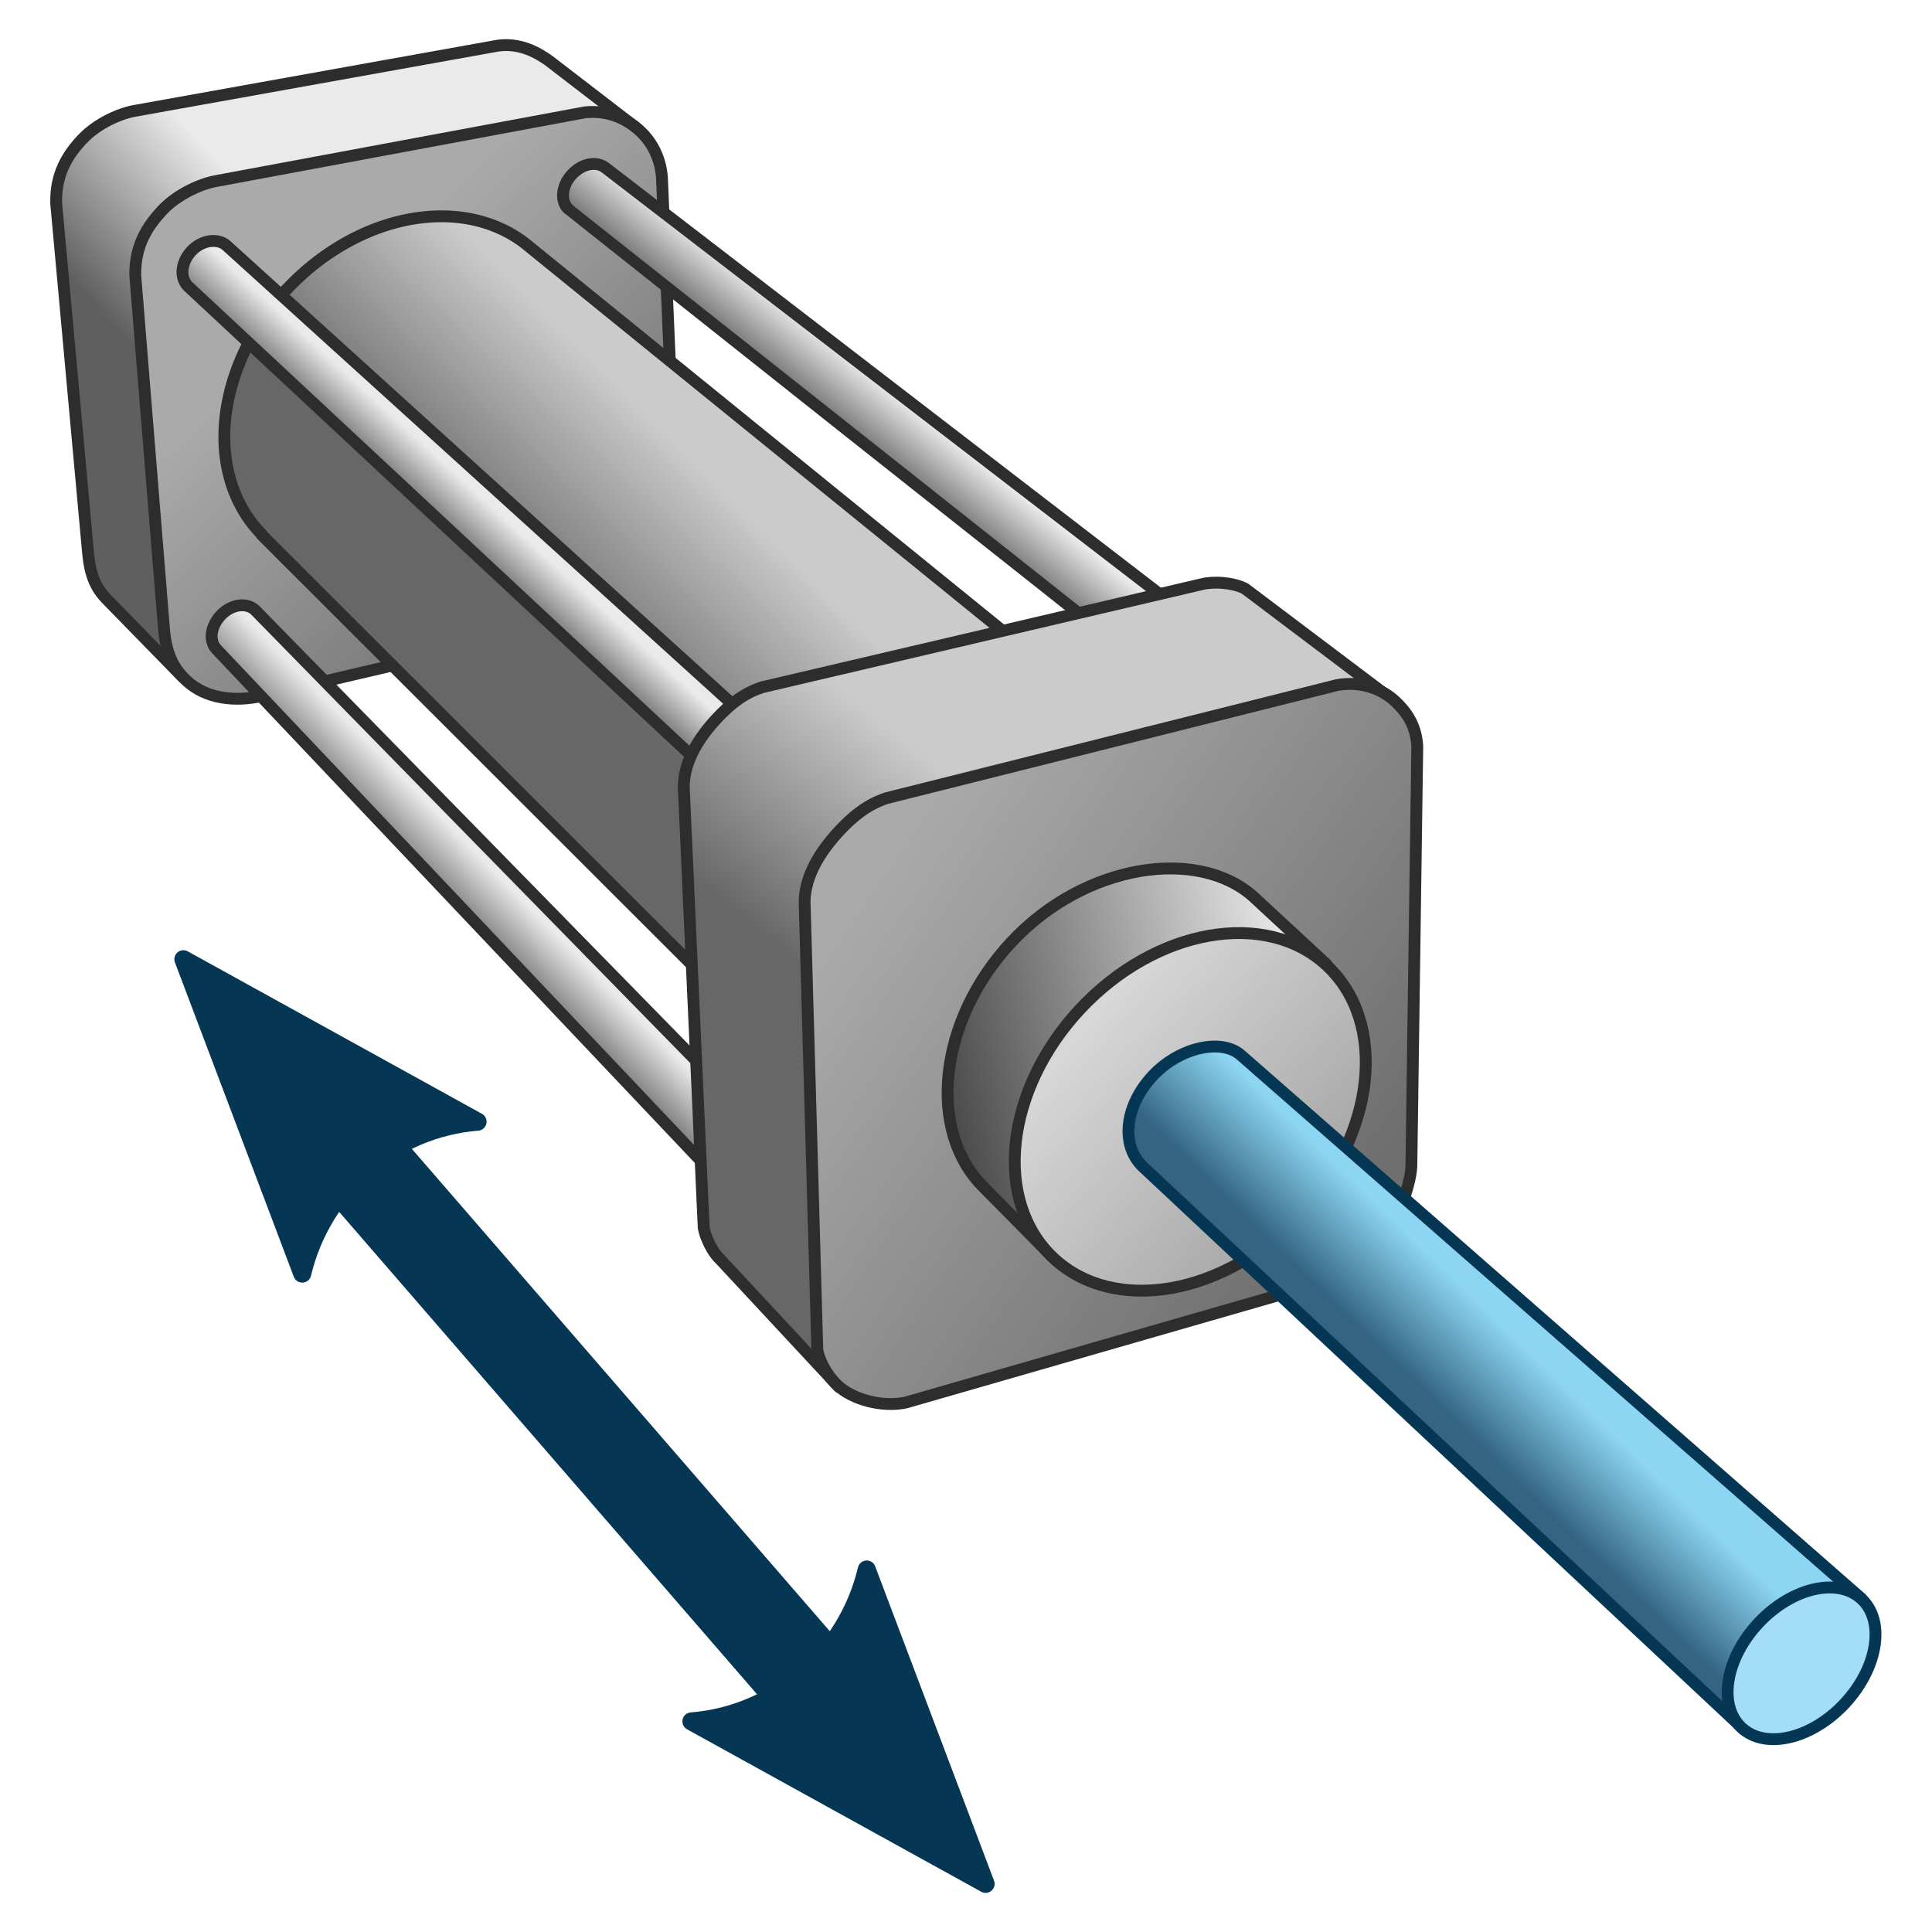 <?xml version="1.0" encoding="UTF-8" standalone="no"?>
<!-- Created with Inkscape (http://www.inkscape.org/) -->

<svg
   xmlns:dc="http://purl.org/dc/elements/1.1/"
   xmlns:cc="http://creativecommons.org/ns#"
   xmlns:rdf="http://www.w3.org/1999/02/22-rdf-syntax-ns#"
   xmlns:svg="http://www.w3.org/2000/svg"
   xmlns="http://www.w3.org/2000/svg"
   xmlns:xlink="http://www.w3.org/1999/xlink"
   xmlns:sodipodi="http://sodipodi.sourceforge.net/DTD/sodipodi-0.dtd"
   xmlns:inkscape="http://www.inkscape.org/namespaces/inkscape"
   width="48"
   height="48"
   viewBox="0 0 48 48"
   id="svg2"
   version="1.1"
   inkscape:version="0.92.3 (2405546, 2018-03-11)"
   sodipodi:docname="LinearActuator.svg">
  <defs
     id="defs4">
    <marker
       inkscape:stockid="Arrow2Send"
       orient="auto"
       refY="0.0"
       refX="0.0"
       id="Arrow2Send"
       style="overflow:visible;"
       inkscape:isstock="true">
      <path
         id="path1290"
         style="fill-rule:evenodd;stroke-width:0.625;stroke-linejoin:round;stroke:#053755;stroke-opacity:1;fill:#053755;fill-opacity:1"
         d="M 8.719,4.034 L -2.207,0.016 L 8.719,-4.002 C 6.973,-1.63 6.983,1.616 8.719,4.034 z "
         transform="scale(0.3) rotate(180) translate(-2.3,0)" />
    </marker>
    <marker
       inkscape:stockid="Arrow1Send"
       orient="auto"
       refY="0.0"
       refX="0.0"
       id="Arrow1Send"
       style="overflow:visible;"
       inkscape:isstock="true">
      <path
         id="path1272"
         d="M 0.0,0.0 L 5.0,-5.0 L -12.5,0.0 L 5.0,5.0 L 0.0,0.0 z "
         style="fill-rule:evenodd;stroke:#000000;stroke-width:1pt;stroke-opacity:1;fill:#000000;fill-opacity:1"
         transform="scale(0.2) rotate(180) translate(6,0)" />
    </marker>
    <marker
       inkscape:stockid="Arrow2Sstart"
       orient="auto"
       refY="0.0"
       refX="0.0"
       id="Arrow2Sstart"
       style="overflow:visible"
       inkscape:isstock="true">
      <path
         id="path1287"
         style="fill-rule:evenodd;stroke-width:0.625;stroke-linejoin:round;stroke:#053755;stroke-opacity:1;fill:#053755;fill-opacity:1"
         d="M 8.719,4.034 L -2.207,0.016 L 8.719,-4.002 C 6.973,-1.63 6.983,1.616 8.719,4.034 z "
         transform="scale(0.3) translate(-2.3,0)" />
    </marker>
    <marker
       inkscape:stockid="Arrow1Sstart"
       orient="auto"
       refY="0.0"
       refX="0.0"
       id="Arrow1Sstart"
       style="overflow:visible"
       inkscape:isstock="true">
      <path
         id="path1269"
         d="M 0.0,0.0 L 5.0,-5.0 L -12.5,0.0 L 5.0,5.0 L 0.0,0.0 z "
         style="fill-rule:evenodd;stroke:#000000;stroke-width:1pt;stroke-opacity:1;fill:#000000;fill-opacity:1"
         transform="scale(0.2) translate(6,0)" />
    </marker>
    <marker
       inkscape:stockid="Arrow1Lstart"
       orient="auto"
       refY="0.0"
       refX="0.0"
       id="Arrow1Lstart"
       style="overflow:visible"
       inkscape:isstock="true">
      <path
         id="path1257"
         d="M 0.0,0.0 L 5.0,-5.0 L -12.5,0.0 L 5.0,5.0 L 0.0,0.0 z "
         style="fill-rule:evenodd;stroke:#000000;stroke-width:1pt;stroke-opacity:1;fill:#000000;fill-opacity:1"
         transform="scale(0.8) translate(12.5,0)" />
    </marker>
    <linearGradient
       id="linearGradient1142"
       inkscape:collect="always">
      <stop
         id="stop1138"
         offset="0"
         style="stop-color:#5f5f5f;stop-opacity:1" />
      <stop
         id="stop1140"
         offset="1"
         style="stop-color:#eaeaea;stop-opacity:1" />
    </linearGradient>
    <linearGradient
       id="linearGradient1128"
       inkscape:collect="always">
      <stop
         id="stop1124"
         offset="0"
         style="stop-color:#676767;stop-opacity:1" />
      <stop
         id="stop1126"
         offset="1"
         style="stop-color:#aaaaaa;stop-opacity:1" />
    </linearGradient>
    <linearGradient
       id="linearGradient1096"
       inkscape:collect="always">
      <stop
         id="stop1092"
         offset="0"
         style="stop-color:#6e6e6e;stop-opacity:1" />
      <stop
         id="stop1094"
         offset="1"
         style="stop-color:#eaeaea;stop-opacity:1" />
    </linearGradient>
    <linearGradient
       inkscape:collect="always"
       id="linearGradient1072">
      <stop
         style="stop-color:#336482;stop-opacity:1"
         offset="0"
         id="stop1068" />
      <stop
         style="stop-color:#8dd6f3;stop-opacity:1"
         offset="1"
         id="stop1070" />
    </linearGradient>
    <linearGradient
       inkscape:collect="always"
       id="linearGradient1064">
      <stop
         style="stop-color:#aaaaaa;stop-opacity:1;"
         offset="0"
         id="stop1060" />
      <stop
         style="stop-color:#d7d7d7;stop-opacity:1"
         offset="1"
         id="stop1062" />
    </linearGradient>
    <linearGradient
       inkscape:collect="always"
       id="linearGradient1056">
      <stop
         style="stop-color:#4b4b4b;stop-opacity:1"
         offset="0"
         id="stop1052" />
      <stop
         style="stop-color:#eaeaea;stop-opacity:1"
         offset="1"
         id="stop1054" />
    </linearGradient>
    <linearGradient
       inkscape:collect="always"
       id="linearGradient1048">
      <stop
         style="stop-color:#aaaaaa;stop-opacity:1;"
         offset="0"
         id="stop1044" />
      <stop
         style="stop-color:#6f6f6f;stop-opacity:1"
         offset="1"
         id="stop1046" />
    </linearGradient>
    <linearGradient
       inkscape:collect="always"
       id="linearGradient1040">
      <stop
         style="stop-color:#676767;stop-opacity:1"
         offset="0"
         id="stop1036" />
      <stop
         style="stop-color:#cbcbcb;stop-opacity:1"
         offset="1"
         id="stop1038" />
    </linearGradient>
    <linearGradient
       inkscape:collect="always"
       xlink:href="#linearGradient1040"
       id="linearGradient1042"
       x1="18.19"
       y1="1028.116"
       x2="22.035"
       y2="1023.343"
       gradientUnits="userSpaceOnUse"
       gradientTransform="matrix(0.981,0,0,0.981,0.476,18.518)" />
    <linearGradient
       inkscape:collect="always"
       xlink:href="#linearGradient1048"
       id="linearGradient1050"
       x1="21.782"
       y1="1026.965"
       x2="33.892"
       y2="1035.274"
       gradientUnits="userSpaceOnUse"
       gradientTransform="matrix(0.981,0,0,0.981,0.476,18.518)" />
    <linearGradient
       inkscape:collect="always"
       xlink:href="#linearGradient1056"
       id="linearGradient1058"
       x1="23.371"
       y1="1032.206"
       x2="32.565"
       y2="1029.996"
       gradientUnits="userSpaceOnUse"
       gradientTransform="matrix(0.981,0,0,0.981,0.476,18.518)" />
    <linearGradient
       inkscape:collect="always"
       xlink:href="#linearGradient1064"
       id="linearGradient1066"
       x1="-734.696"
       y1="730.664"
       x2="-735.031"
       y2="723.924"
       gradientUnits="userSpaceOnUse"
       gradientTransform="matrix(0.981,0,0,0.981,-13.201,12.996)" />
    <linearGradient
       inkscape:collect="always"
       xlink:href="#linearGradient1072"
       id="linearGradient1074"
       x1="31.312"
       y1="1036.027"
       x2="33.119"
       y2="1034.171"
       gradientUnits="userSpaceOnUse"
       gradientTransform="matrix(0.981,0,0,0.981,0.476,18.518)" />
    <linearGradient
       inkscape:collect="always"
       xlink:href="#linearGradient1096"
       id="linearGradient1082"
       x1="20.61"
       y1="1015.688"
       x2="21.604"
       y2="1014.45"
       gradientUnits="userSpaceOnUse"
       gradientTransform="matrix(0.981,0,0,0.981,0.476,18.518)" />
    <linearGradient
       inkscape:collect="always"
       xlink:href="#linearGradient1096"
       id="linearGradient1090"
       x1="10.881"
       y1="1018.523"
       x2="11.755"
       y2="1017.573"
       gradientUnits="userSpaceOnUse"
       gradientTransform="matrix(0.981,0,0,0.981,0.476,18.518)" />
    <linearGradient
       inkscape:collect="always"
       xlink:href="#linearGradient1096"
       id="linearGradient1104"
       x1="10.317"
       y1="1027.454"
       x2="11.419"
       y2="1026.371"
       gradientUnits="userSpaceOnUse"
       gradientTransform="matrix(0.981,0,0,0.981,0.476,18.518)" />
    <linearGradient
       inkscape:collect="always"
       xlink:href="#linearGradient1040"
       id="linearGradient1114"
       gradientUnits="userSpaceOnUse"
       x1="15.61"
       y1="1023.171"
       x2="19.643"
       y2="1019.105"
       gradientTransform="matrix(0.981,0,0,0.981,0.476,18.518)" />
    <linearGradient
       inkscape:collect="always"
       xlink:href="#linearGradient1128"
       id="linearGradient1122"
       x1="18.745"
       y1="1018.518"
       x2="10.705"
       y2="1009.856"
       gradientUnits="userSpaceOnUse"
       gradientTransform="matrix(0.981,0,0,0.981,0.476,18.518)" />
    <linearGradient
       inkscape:collect="always"
       xlink:href="#linearGradient1142"
       id="linearGradient1136"
       x1="1.362"
       y1="1012.087"
       x2="4.863"
       y2="1008.817"
       gradientUnits="userSpaceOnUse"
       gradientTransform="matrix(0.981,0,0,0.981,0.476,18.518)" />
    <inkscape:path-effect
       bendpath4="m -8.844,292.205 0,4.406"
       bendpath3="m -8.844,296.611 3.617,0"
       bendpath2="m -5.226,292.205 0,4.406"
       bendpath1="m -8.844,292.205 3.617,0"
       xx="true"
       yy="true"
       is_visible="true"
       id="path-effect4547"
       effect="envelope" />
    <inkscape:path-effect
       bendpath4="m 9.934,281.137 0,2.717"
       bendpath3="m 9.934,283.854 8.15,0"
       bendpath2="m 18.084,281.137 0,2.717"
       bendpath1="m 9.934,281.137 8.15,0"
       xx="true"
       yy="true"
       is_visible="true"
       id="path-effect4542"
       effect="envelope" />
    <inkscape:path-effect
       bendpath4="m -7.58,291.416 0,2.758"
       bendpath3="m -7.58,294.174 5.924,0"
       bendpath2="m -1.657,291.416 0,2.758"
       bendpath1="m -7.58,291.416 5.924,0"
       xx="true"
       yy="true"
       is_visible="true"
       id="path-effect4537"
       effect="envelope" />
    <inkscape:path-effect
       bendpath4="m -3.205,288.366 0,7.079"
       bendpath3="m -3.205,295.445 3.512,0"
       bendpath2="m 0.308,288.366 0,7.079"
       bendpath1="m -3.205,288.366 3.512,0"
       xx="true"
       yy="true"
       is_visible="true"
       id="path-effect4532"
       effect="envelope" />
    <inkscape:path-effect
       bendpath4="m 4.431,289.947 v 6.732"
       bendpath3="M 4.431,296.678 H 9.333"
       bendpath2="m 9.333,289.947 v 6.732"
       bendpath1="M 4.431,289.947 H 9.333"
       xx="true"
       yy="true"
       is_visible="true"
       id="path-effect4522"
       effect="envelope" />
    <inkscape:path-effect
       bendpath4="m 7.043,286.667 v 6.655"
       bendpath3="M 7.043,293.322 H 11.614"
       bendpath2="m 11.614,286.667 v 6.655"
       bendpath1="M 7.043,286.667 H 11.614"
       xx="true"
       yy="true"
       is_visible="true"
       id="path-effect4517"
       effect="envelope" />
    <inkscape:path-effect
       bendpath4="m 7.004,287.657 v 3.969"
       bendpath3="M 7.004,291.626 H 11.469"
       bendpath2="m 11.469,287.657 v 3.969"
       bendpath1="M 7.004,287.657 H 11.469"
       xx="true"
       yy="true"
       is_visible="true"
       id="path-effect4512"
       effect="envelope" />
    <inkscape:path-effect
       effect="envelope"
       id="path-effect5216"
       is_visible="true"
       yy="false"
       xx="true"
       bendpath1="M 15.143,64.813 H 111.029"
       bendpath2="M 111.029,64.813 V 231.552"
       bendpath3="M 15.143,231.552 H 111.029"
       bendpath4="M 15.143,64.813 V 231.552" />
    <inkscape:path-effect
       effect="envelope"
       id="path-effect5206"
       is_visible="true"
       yy="false"
       xx="true"
       bendpath1="M 24.038,0.023 H 192.502"
       bendpath2="m 205.732,65.998 -94.637,49.598"
       bendpath3="M 24.038,72.919 H 192.502"
       bendpath4="M 110.759,14.124 15.562,64.836"
       bendpath2-nodetypes="cc"
       bendpath4-nodetypes="cc" />
    <inkscape:path-effect
       effect="envelope"
       id="path-effect5193"
       is_visible="true"
       yy="false"
       xx="true"
       bendpath1="m 111.282,115.73 h 96.607"
       bendpath2="M 205.774,66.024 205.422,175.012"
       bendpath3="m 111.282,234.236 h 96.607"
       bendpath4="m 111.282,115.73 -0.397,115.723"
       bendpath2-nodetypes="cc"
       bendpath4-nodetypes="cc" />
    <inkscape:path-effect
       effect="envelope"
       id="path-effect57"
       is_visible="true"
       yy="false"
       xx="true"
       bendpath1="M 16.216,68.393 H 112.808"
       bendpath2="m 111.045,115.631 -10e-6,115.98"
       bendpath3="M 16.216,228.086 H 112.808"
       bendpath4="M 15.511,64.868 15.159,173.092"
       bendpath2-nodetypes="cc"
       bendpath4-nodetypes="cc" />
    <inkscape:perspective
       sodipodi:type="inkscape:persp3d"
       inkscape:vp_x="-182.84216 : 306.81495 : 1"
       inkscape:vp_y="0 : 999.99994 : 0"
       inkscape:vp_z="341.40374 : 621.73587 : 1"
       inkscape:persp3d-origin="115.23818 : 166.15741 : 1"
       id="perspective3811" />
    <inkscape:path-effect
       effect="envelope"
       id="path-effect4547-0"
       is_visible="true"
       yy="true"
       xx="true"
       bendpath1="M 3.441,286.322 H 7.058"
       bendpath2="m 7.058,286.322 v 4.406"
       bendpath3="M 3.441,290.728 H 7.058"
       bendpath4="m 3.441,286.322 v 4.406" />
    <inkscape:path-effect
       effect="envelope"
       id="path-effect4542-5"
       is_visible="true"
       yy="true"
       xx="true"
       bendpath1="M 3.461,285.176 H 11.611"
       bendpath2="m 11.611,285.176 v 2.717"
       bendpath3="M 3.461,287.893 H 11.611"
       bendpath4="m 3.461,285.176 v 2.717" />
    <inkscape:path-effect
       effect="envelope"
       id="path-effect4537-3"
       is_visible="true"
       yy="true"
       xx="true"
       bendpath1="M 1.137,288.841 H 7.061"
       bendpath2="m 7.061,288.841 v 2.758"
       bendpath3="M 1.137,291.599 H 7.061"
       bendpath4="m 1.137,288.841 v 2.758" />
    <inkscape:path-effect
       effect="envelope"
       id="path-effect4532-7"
       is_visible="true"
       yy="true"
       xx="true"
       bendpath1="m 1.213,289.572 3.512,0"
       bendpath2="m 4.725,289.572 0,7.09"
       bendpath3="m 1.213,296.662 3.512,0"
       bendpath4="m 1.213,289.572 0,7.09" />
    <inkscape:path-effect
       effect="envelope"
       id="path-effect4522-2"
       is_visible="true"
       yy="true"
       xx="true"
       bendpath1="M 4.431,289.947 H 9.333"
       bendpath2="m 9.333,289.947 v 6.732"
       bendpath3="M 4.431,296.678 H 9.333"
       bendpath4="m 4.431,289.947 v 6.732" />
    <inkscape:path-effect
       effect="envelope"
       id="path-effect4517-4"
       is_visible="true"
       yy="true"
       xx="true"
       bendpath1="M 7.043,286.667 H 11.614"
       bendpath2="m 11.614,286.667 v 6.655"
       bendpath3="M 7.043,293.322 H 11.614"
       bendpath4="m 7.043,286.667 v 6.655" />
    <inkscape:path-effect
       effect="envelope"
       id="path-effect4512-2"
       is_visible="true"
       yy="true"
       xx="true"
       bendpath1="M 7.004,287.657 H 11.469"
       bendpath2="m 11.469,287.657 v 3.969"
       bendpath3="M 7.004,291.626 H 11.469"
       bendpath4="m 7.004,287.657 v 3.969" />
    <inkscape:path-effect
       bendpath4="M 15.143,64.813 V 231.552"
       bendpath3="M 15.143,231.552 H 111.029"
       bendpath2="M 111.029,64.813 V 231.552"
       bendpath1="M 15.143,64.813 H 111.029"
       xx="true"
       yy="false"
       is_visible="true"
       id="path-effect5216-9"
       effect="envelope" />
    <inkscape:path-effect
       bendpath4-nodetypes="cc"
       bendpath2-nodetypes="cc"
       bendpath4="M 110.759,14.124 15.562,64.836"
       bendpath3="M 24.038,72.919 H 192.502"
       bendpath2="m 205.732,65.998 -94.637,49.598"
       bendpath1="M 24.038,0.023 H 192.502"
       xx="true"
       yy="false"
       is_visible="true"
       id="path-effect5206-9"
       effect="envelope" />
    <inkscape:path-effect
       bendpath4-nodetypes="cc"
       bendpath2-nodetypes="cc"
       bendpath4="m 111.282,115.73 -0.397,115.723"
       bendpath3="m 111.282,234.236 h 96.607"
       bendpath2="M 205.774,66.024 205.422,175.012"
       bendpath1="m 111.282,115.73 h 96.607"
       xx="true"
       yy="false"
       is_visible="true"
       id="path-effect5193-7"
       effect="envelope" />
    <inkscape:path-effect
       bendpath4-nodetypes="cc"
       bendpath2-nodetypes="cc"
       bendpath4="M 15.511,64.868 15.159,173.092"
       bendpath3="M 16.216,228.086 H 112.808"
       bendpath2="m 111.045,115.631 -10e-6,115.98"
       bendpath1="M 16.216,68.393 H 112.808"
       xx="true"
       yy="false"
       is_visible="true"
       id="path-effect57-6"
       effect="envelope" />
    <inkscape:perspective
       id="perspective3811-8"
       inkscape:persp3d-origin="115.23818 : 166.15741 : 1"
       inkscape:vp_z="341.40374 : 621.73587 : 1"
       inkscape:vp_y="0 : 999.99994 : 0"
       inkscape:vp_x="-182.84216 : 306.81495 : 1"
       sodipodi:type="inkscape:persp3d" />
  </defs>
  <sodipodi:namedview
     id="base"
     pagecolor="#ffffff"
     bordercolor="#666666"
     borderopacity="1.0"
     inkscape:pageopacity="0.0"
     inkscape:pageshadow="2"
     inkscape:zoom="16"
     inkscape:cx="21.515715"
     inkscape:cy="34.711375"
     inkscape:document-units="px"
     inkscape:current-layer="layer1"
     showgrid="true"
     units="px"
     inkscape:window-width="3840"
     inkscape:window-height="2066"
     inkscape:window-x="2149"
     inkscape:window-y="1293"
     inkscape:window-maximized="1"
     inkscape:snap-global="false">
    <inkscape:grid
       type="xygrid"
       id="grid4136"
       empspacing="4" />
  </sodipodi:namedview>
  <g
     inkscape:label="Layer 1"
     inkscape:groupmode="layer"
     id="layer1"
     transform="translate(0,-1004.362)">
    <g
       id="g3571">
      <path
         sodipodi:nodetypes="ccccccccccccc"
         inkscape:connector-curvature="0"
         id="path977-6"
         d="m 2.039,1007.825 c -0.372,0.399 -0.663,0.872 -0.643,1.593 l 0.792,8.681 c 0.05,0.547 0.188,0.867 0.459,1.145 l 1.883,1.929 1.388,-1.681 8.967,-2.009 -0.438,-8.308 1.356,-1.64 -2.042,-1.57 c -0.424,-0.339 -0.869,-0.534 -1.38,-0.471 l -9.017,1.619 c -0.363,0.06 -0.939,0.301 -1.324,0.712 z"
         style="opacity:1;fill:url(#linearGradient1136);fill-opacity:1;fill-rule:nonzero;stroke:#2d2d2d;stroke-width:0.294;stroke-linecap:round;stroke-linejoin:round;stroke-miterlimit:4;stroke-dasharray:none;stroke-dashoffset:7.98;stroke-opacity:1;paint-order:markers fill stroke" />
      <path
         sodipodi:nodetypes="ccccccccccc"
         inkscape:connector-curvature="0"
         id="path977"
         d="m 4.026,1009.593 c -0.38,0.407 -0.678,0.888 -0.665,1.617 l 0.712,8.765 c 0.051,0.625 0.227,0.984 0.562,1.299 0.48,0.448 1.192,0.53 1.875,0.379 l 10.384,-2.428 -0.448,-10.447 c -0.031,-0.45 -0.221,-0.859 -0.536,-1.154 -0.321,-0.299 -0.771,-0.528 -1.37,-0.472 l -9.171,1.708 c -0.367,0.065 -0.951,0.314 -1.344,0.733 z"
         style="opacity:1;fill:url(#linearGradient1122);fill-opacity:1;fill-rule:nonzero;stroke:#2d2d2d;stroke-width:0.294;stroke-linecap:round;stroke-linejoin:round;stroke-miterlimit:4;stroke-dasharray:none;stroke-dashoffset:7.98;stroke-opacity:1;paint-order:markers fill stroke" />
      <path
         sodipodi:nodetypes="cccccc"
         inkscape:connector-curvature="0"
         id="path927-9"
         d="m 14.207,1008.7 c -0.255,0.272 -0.295,0.67 -0.08,0.861 0.007,0.01 13.168,10.432 13.168,10.432 l 2.022,-0.48 -14.257,-10.968 c -0.243,-0.199 -0.599,-0.117 -0.854,0.155 z"
         style="opacity:1;fill:url(#linearGradient1082);fill-opacity:1;fill-rule:nonzero;stroke:#2d2d2d;stroke-width:0.294;stroke-linecap:round;stroke-linejoin:round;stroke-miterlimit:4;stroke-dasharray:none;stroke-dashoffset:7.98;stroke-opacity:1;paint-order:markers fill stroke" />
      <path
         inkscape:connector-curvature="0"
         id="path927"
         d="m 7.129,1011.543 a 3.825,4.887 43.081 0 0 -0.625,6.095 l -0.005,0.01 11.138,11.129 8.5,-7.744 -13.054,-10.595 -0.018,-0.015 a 3.825,4.887 43.081 0 0 -5.936,1.123 z"
         style="opacity:1;fill:url(#linearGradient1114);fill-opacity:1;fill-rule:nonzero;stroke:#2d2d2d;stroke-width:0.294;stroke-linecap:round;stroke-linejoin:round;stroke-miterlimit:4;stroke-dasharray:none;stroke-dashoffset:7.98;stroke-opacity:1;paint-order:markers fill stroke" />
      <path
         sodipodi:nodetypes="cccccc"
         inkscape:connector-curvature="0"
         id="path927-9-4"
         d="m 5.486,1019.649 c -0.243,0.26 -0.31,0.621 -0.11,0.84 l 12.436,13.133 -0.091,-2.474 -11.376,-11.621 c -0.219,-0.212 -0.605,-0.149 -0.859,0.122 z"
         style="opacity:1;fill:url(#linearGradient1104);fill-opacity:1;fill-rule:nonzero;stroke:#2d2d2d;stroke-width:0.294;stroke-linecap:round;stroke-linejoin:round;stroke-miterlimit:4;stroke-dasharray:none;stroke-dashoffset:7.98;stroke-opacity:1;paint-order:markers fill stroke" />
      <path
         sodipodi:nodetypes="ccccccc"
         inkscape:connector-curvature="0"
         id="path927-9-1"
         d="m 4.757,1010.597 c -0.252,0.27 -0.3,0.641 -0.1,0.864 l 12.741,11.88 1.133,-1.18 -12.896,-11.692 c -0.21,-0.197 -0.616,-0.152 -0.877,0.128 z"
         style="opacity:1;fill:url(#linearGradient1090);fill-opacity:1;fill-rule:nonzero;stroke:#2d2d2d;stroke-width:0.294;stroke-linecap:round;stroke-linejoin:round;stroke-miterlimit:4;stroke-dasharray:none;stroke-dashoffset:7.98;stroke-opacity:1;paint-order:markers fill stroke" />
      <path
         sodipodi:nodetypes="ccccccccccccccc"
         inkscape:connector-curvature="0"
         id="path827-2-1-7"
         d="m 17.802,1022.219 c -0.426,0.456 -0.815,1.053 -0.814,1.704 l 0.495,10.94 c 0.036,0.228 0.218,0.61 0.39,0.766 0.014,0.014 2.973,3.195 2.973,3.195 l 3.001,-3.768 6.098,-1.656 c 0.264,-0.073 0.769,-0.386 1.172,-0.816 0.569,-0.608 0.841,-1.652 0.821,-2.014 l -0.017,-5.646 2.584,-3.243 -3.56,-2.685 c -0.179,-0.11 -0.609,-0.205 -1.032,-0.133 l -10.969,2.571 c -0.459,0.149 -0.79,0.408 -1.143,0.785 z"
         style="opacity:1;fill:url(#linearGradient1042);fill-opacity:1;fill-rule:nonzero;stroke:#2d2d2d;stroke-width:0.294;stroke-linecap:round;stroke-linejoin:round;stroke-miterlimit:4;stroke-dasharray:none;stroke-dashoffset:7.98;stroke-opacity:1;paint-order:markers fill stroke" />
      <path
         sodipodi:nodetypes="cccccccccccccc"
         inkscape:connector-curvature="0"
         id="path827-2-1"
         d="m 20.847,1025.011 c -0.44,0.472 -0.846,1.087 -0.857,1.749 l 0.316,11.131 c 0.032,0.232 0.211,0.617 0.505,0.893 0.386,0.36 1.119,0.545 1.691,0.424 l 10.491,-3.021 c 0.27,-0.08 0.787,-0.406 1.203,-0.85 0.587,-0.63 0.884,-1.697 0.87,-2.065 l 0.146,-10.369 c -0.028,-0.528 -0.278,-0.863 -0.547,-1.116 -0.38,-0.354 -0.924,-0.503 -1.454,-0.402 l -11.19,2.808 c -0.469,0.159 -0.81,0.429 -1.175,0.818 z"
         style="opacity:1;fill:url(#linearGradient1050);fill-opacity:1;fill-rule:nonzero;stroke:#2d2d2d;stroke-width:0.294;stroke-linecap:round;stroke-linejoin:round;stroke-miterlimit:4;stroke-dasharray:none;stroke-dashoffset:7.98;stroke-opacity:1;paint-order:markers fill stroke" />
      <path
         sodipodi:nodetypes="cccccccccc"
         inkscape:connector-curvature="0"
         id="path827-5"
         d="m 25.131,1027.764 c -1.842,1.971 -2.093,4.713 -0.695,6.092 l 1.705,1.726 0.833,-0.888 c 1.263,-0.101 2.577,-0.781 3.583,-1.855 0.998,-1.068 1.589,-2.415 1.613,-3.676 l 0.788,-0.84 -1.817,-1.682 c -1.367,-1.227 -4.17,-0.843 -6.01,1.123 z"
         style="opacity:1;fill:url(#linearGradient1058);fill-opacity:1;fill-rule:nonzero;stroke:#2d2d2d;stroke-width:0.294;stroke-linecap:round;stroke-linejoin:round;stroke-miterlimit:4;stroke-dasharray:none;stroke-dashoffset:7.98;stroke-opacity:1;paint-order:markers fill stroke" />
      <ellipse
         transform="rotate(-46.919)"
         ry="3.743"
         rx="4.974"
         cy="726.478"
         cx="-733.553"
         id="path827"
         style="opacity:1;fill:url(#linearGradient1066);fill-opacity:1;fill-rule:nonzero;stroke:#2d2d2d;stroke-width:0.294;stroke-linecap:round;stroke-linejoin:round;stroke-miterlimit:4;stroke-dasharray:none;stroke-dashoffset:7.98;stroke-opacity:1;paint-order:markers fill stroke" />
      <path
         sodipodi:nodetypes="ccccccc"
         inkscape:connector-curvature="0"
         id="path827-2"
         d="m 28.636,1031.094 c -0.673,0.719 -0.809,1.687 -0.258,2.24 l 14.939,13.986 2.925,-3.246 -15.41,-13.495 c -0.479,-0.427 -1.524,-0.205 -2.197,0.515 z"
         style="opacity:1;fill:url(#linearGradient1074);fill-opacity:1;fill-rule:nonzero;stroke:#053755;stroke-width:0.294;stroke-linecap:round;stroke-linejoin:round;stroke-miterlimit:4;stroke-dasharray:none;stroke-dashoffset:7.98;stroke-opacity:1;paint-order:markers fill stroke" />
      <ellipse
         transform="rotate(-46.919)"
         ry="1.465"
         rx="2.186"
         cy="746.929"
         cx="-733.186"
         id="path827-0"
         style="opacity:1;fill:#a4def6;fill-opacity:1;fill-rule:nonzero;stroke:#053755;stroke-width:0.294;stroke-linecap:round;stroke-linejoin:round;stroke-miterlimit:4;stroke-dasharray:none;stroke-dashoffset:7.98;stroke-opacity:1;paint-order:markers fill stroke" />
      <g
         id="g3533">
        <path
           inkscape:connector-curvature="0"
           id="path1255"
           d="m 7.584,1029.848 -1.807,1.564 15.68,18.102 1.809,-1.566 z"
           style="color:#000000;font-style:normal;font-variant:normal;font-weight:normal;font-stretch:normal;font-size:medium;line-height:normal;font-family:sans-serif;font-variant-ligatures:normal;font-variant-position:normal;font-variant-caps:normal;font-variant-numeric:normal;font-variant-alternates:normal;font-feature-settings:normal;text-indent:0;text-align:start;text-decoration:none;text-decoration-line:none;text-decoration-style:solid;text-decoration-color:#000000;letter-spacing:normal;word-spacing:normal;text-transform:none;writing-mode:lr-tb;direction:ltr;text-orientation:mixed;dominant-baseline:auto;baseline-shift:baseline;text-anchor:start;white-space:normal;shape-padding:0;clip-rule:nonzero;display:inline;overflow:visible;visibility:visible;opacity:1;isolation:auto;mix-blend-mode:normal;color-interpolation:sRGB;color-interpolation-filters:linearRGB;solid-color:#000000;solid-opacity:1;vector-effect:none;fill:#053755;fill-opacity:1;fill-rule:nonzero;stroke:none;stroke-width:2.391;stroke-linecap:butt;stroke-linejoin:miter;stroke-miterlimit:4;stroke-dasharray:none;stroke-dashoffset:0;stroke-opacity:1;color-rendering:auto;image-rendering:auto;shape-rendering:auto;text-rendering:auto;enable-background:accumulate" />
        <path
           inkscape:connector-curvature="0"
           id="path3539"
           style="fill:#053755;fill-opacity:1;fill-rule:evenodd;stroke:#053755;stroke-width:0.448;stroke-linejoin:round;stroke-opacity:1"
           d="m 7.509,1036.004 -2.953,-7.81 7.309,4.036 c -2.106,0.168 -3.86,1.697 -4.356,3.774 z" />
        <path
           inkscape:connector-curvature="0"
           id="path3541"
           style="fill:#053755;fill-opacity:1;fill-rule:evenodd;stroke:#053755;stroke-width:0.448;stroke-linejoin:round;stroke-opacity:1"
           d="m 21.534,1043.356 2.953,7.81 -7.309,-4.036 c 2.106,-0.168 3.86,-1.697 4.356,-3.774 z" />
      </g>
    </g>
  </g>
</svg>
